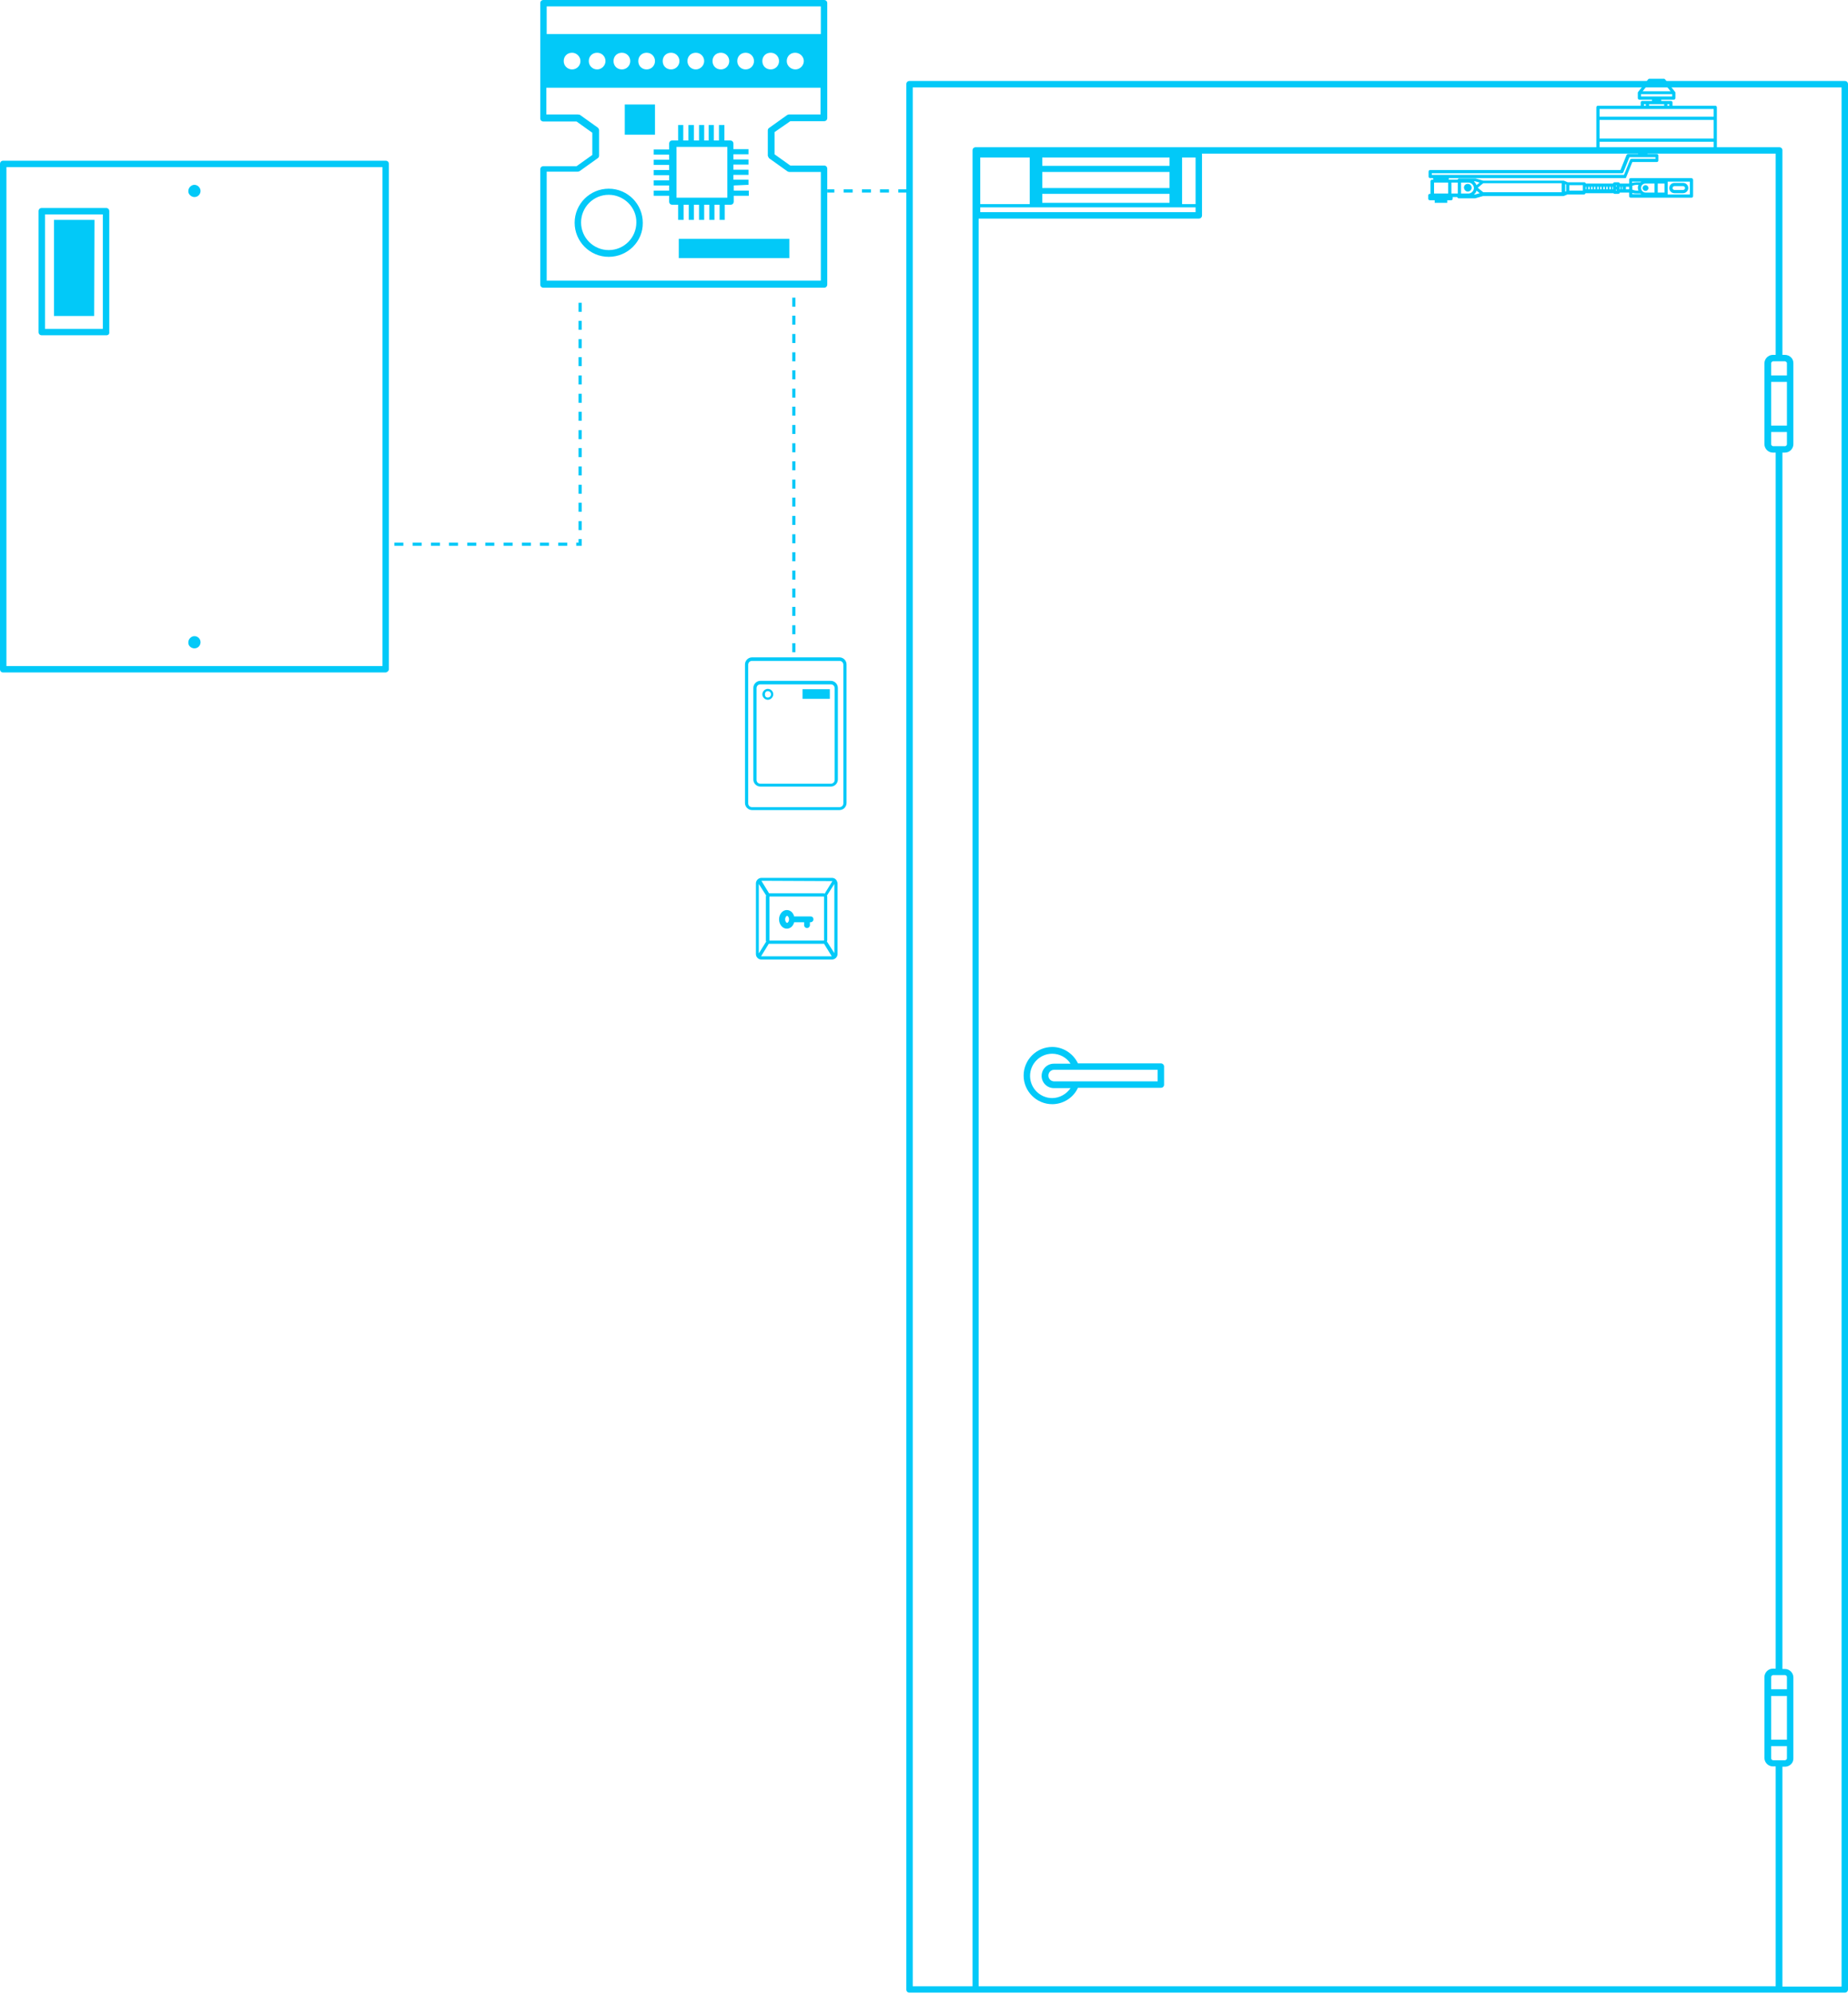 <?xml version="1.0" encoding="utf-8"?>
<!-- Generator: Adobe Illustrator 24.0.1, SVG Export Plug-In . SVG Version: 6.00 Build 0)  -->
<svg version="1.1" id="Слой_1" xmlns="http://www.w3.org/2000/svg" xmlns:xlink="http://www.w3.org/1999/xlink" x="0px" y="0px"
	 viewBox="0 0 575 620.2" style="enable-background:new 0 0 575 620.2;" xml:space="preserve">
<style type="text/css">
	.st0{fill:#02C9F8;}
</style>
<g>
</g>
<g>
</g>
<g>
</g>
<g>
	<path id="controller_1_" class="st0" d="M245.9,37.7h10.5c0.6,0,1-0.4,1-1V1c0-0.6-0.4-1-1-1h-87.3c-0.6,0-1,0.4-1,1v35.8
		c0,0.6,0.4,1,1,1h10.3l4.9,3.5v6.9l-4.9,3.5h-10.3c-0.6,0-1,0.4-1,1v35.8c0,0.6,0.4,1,1,1h87.3c0.6,0,1-0.4,1-1v-36
		c0-0.6-0.4-1-1-1h-10.5L241,48v-6.9L245.9,37.7z M255.4,2v8.6h-85.3V2C170.1,2,255.4,2,255.4,2z M250.1,19c0,1.4-1.2,2.6-2.6,2.6
		c-1.4,0-2.7-1.1-2.7-2.6s1.1-2.6,2.6-2.6C248.9,16.4,250.1,17.6,250.1,19z M242.4,19c0,1.4-1.1,2.6-2.6,2.6s-2.6-1.1-2.6-2.6
		s1.1-2.6,2.6-2.6S242.4,17.6,242.4,19z M234.6,19c0,1.4-1.1,2.6-2.6,2.6c-1.4,0-2.6-1.1-2.6-2.6s1.1-2.6,2.6-2.6
		S234.6,17.6,234.6,19z M226.9,19c0,1.4-1.1,2.6-2.6,2.6s-2.6-1.1-2.6-2.6s1.1-2.6,2.6-2.6S226.9,17.6,226.9,19z M219.1,19
		c0,1.4-1.2,2.6-2.6,2.6c-1.4,0-2.6-1.1-2.6-2.6s1.1-2.6,2.6-2.6S219.1,17.6,219.1,19z M211.4,19c0,1.4-1.1,2.6-2.6,2.6
		s-2.6-1.1-2.6-2.6s1.1-2.6,2.6-2.6S211.4,17.6,211.4,19z M203.8,19c0,1.4-1.1,2.6-2.6,2.6s-2.6-1.1-2.6-2.6s1.1-2.6,2.6-2.6
		S203.8,17.6,203.8,19z M196.1,19c0,1.4-1.1,2.6-2.6,2.6s-2.6-1.1-2.6-2.6s1.1-2.6,2.6-2.6S196.1,17.6,196.1,19z M188.4,19
		c0,1.4-1.2,2.6-2.6,2.6s-2.6-1.1-2.6-2.6s1.1-2.6,2.6-2.6S188.4,17.6,188.4,19z M180.6,19c0,1.4-1.1,2.6-2.6,2.6
		c-1.4,0-2.6-1.1-2.6-2.6s1.1-2.6,2.6-2.6C179.4,16.4,180.6,17.6,180.6,19z M239.4,49.3l5.6,4c0.2,0.1,0.4,0.2,0.6,0.2h9.8v33.8
		h-85.3V53.4h9.7c0.2,0,0.4-0.1,0.6-0.2l5.6-4c0.3-0.2,0.4-0.5,0.4-0.8v-7.9c0-0.3-0.2-0.6-0.4-0.8l-5.6-4c-0.2,0-0.4-0.1-0.7-0.1
		H170v-8.3h85.3v8.3h-9.8c-0.2,0-0.4,0.1-0.6,0.2l-5.6,4c-0.3,0.2-0.4,0.5-0.4,0.8v7.9C239.1,48.8,239.1,49.1,239.4,49.3z
		 M189.4,79.9c-5.9,0-10.6-4.8-10.6-10.6c0-5.9,4.8-10.6,10.6-10.6c5.9,0,10.6,4.8,10.6,10.6C200.1,75.1,195.3,79.9,189.4,79.9z
		 M189.4,60.6c-4.8,0-8.6,3.9-8.6,8.6c0,4.8,3.9,8.6,8.6,8.6c4.8,0,8.6-3.9,8.6-8.6C198.1,64.5,194.1,60.6,189.4,60.6z M203.8,32.5
		h-9.4v9.4h9.4V32.5z M245.6,74.3h-34.4v6h34.4V74.3z M232.9,57.5v-1.6h-4.7v-1.5h4.7v-1.6h-4.7v-1.6h4.7v-1.6h-4.7V48h4.7v-1.6
		h-4.7v-1.7c0-0.6-0.4-1-1-1h-1.8v-4.8h-1.7v4.8h-1.6v-4.8h-1.6v4.8h-1.4v-4.8h-1.6v4.8h-1.6v-4.8h-1.7v4.8h-1.6v-4.8H211v4.8h-1.8
		c-0.6,0-1,0.4-1,1v1.8h-4.8v1.6h4.8v1.6h-4.8v1.6h4.8v1.6h-4.8v1.6h4.8v1.6h-4.8v1.6h4.8v1.6h-4.8v1.6h4.8v1.8c0,0.6,0.4,1,1,1h1.8
		v4.7h1.7v-4.7h1.6v4.7h1.6v-4.7h1.6v4.7h1.6v-4.7h1.6v4.7h1.6v-4.7h1.6v4.7h1.6v-4.7h1.8c0.6,0,1-0.4,1-1v-1.8h4.7v-1.6h-4.7v-1.6
		L232.9,57.5L232.9,57.5z M226.3,61.5h-15.8V45.7h15.8V61.5z"/>
</g>
<g>
	<path id="bp_1_" class="st0" d="M119.9,209.2H1c-0.6,0-1-0.4-1-1V51c0-0.6,0.4-1,1-1h119c0.6,0,1,0.4,1,1v157.3
		C120.9,208.8,120.4,209.2,119.9,209.2z M2,207.2h117V52H2V207.2z M33.1,104.3H13c-0.6,0-1-0.4-1-1V65.7c0-0.6,0.4-1,1-1h20
		c0.6,0,1,0.4,1,1v37.6C34.1,103.9,33.7,104.3,33.1,104.3z M14,102.3h18V66.7H14V102.3z M29.4,68.4H16.8v29.9h12.5L29.4,68.4
		L29.4,68.4z M60.5,61.3c1.1,0,1.9-0.9,1.9-1.9s-0.9-1.9-1.9-1.9s-1.9,0.9-1.9,1.9C58.5,60.4,59.5,61.3,60.5,61.3z M60.5,201.7
		c1.1,0,1.9-0.9,1.9-1.9c0-1.1-0.9-1.9-1.9-1.9s-1.9,0.9-1.9,1.9C58.5,200.9,59.5,201.7,60.5,201.7z"/>
</g>
<g>
	<g>
		<path class="st0" d="M238.9,214.3c-0.9,0-1.7,0.8-1.7,1.7s0.8,1.7,1.7,1.7s1.7-0.8,1.7-1.7C240.6,215,239.8,214.3,238.9,214.3z
			 M238.9,217c-0.6,0-0.9-0.4-0.9-1s0.4-1,0.9-1s1,0.4,1,1C239.9,216.5,239.5,217,238.9,217z"/>
		<rect x="249.7" y="214.4" class="st0" width="8.5" height="3"/>
		<path class="st0" d="M258.5,211.8h-21.9c-1.2,0-2.2,1-2.2,2.2v28.5c0,1.2,1,2.2,2.2,2.2h21.9c1.2,0,2.2-1,2.2-2.2V214
			C260.7,212.8,259.7,211.8,258.5,211.8z M259.7,242.6c0,0.7-0.5,1.2-1.2,1.2h-21.9c-0.7,0-1.2-0.5-1.2-1.2v-28.5
			c0-0.7,0.5-1.2,1.2-1.2h21.9c0.7,0,1.2,0.5,1.2,1.2V242.6z"/>
		<path class="st0" d="M261.2,204.5H234c-1.2,0-2.2,1-2.2,2.2v43.1c0,1.2,1,2.2,2.2,2.2h27.2c1.2,0,2.2-1,2.2-2.2v-43.1
			C263.4,205.5,262.4,204.5,261.2,204.5z M262.4,249.9c0,0.7-0.5,1.2-1.2,1.2H234c-0.7,0-1.2-0.5-1.2-1.2v-43.1
			c0-0.7,0.5-1.2,1.2-1.2h27.2c0.7,0,1.2,0.5,1.2,1.2L262.4,249.9L262.4,249.9z"/>
	</g>
</g>
<g>
	<path id="key_1_" class="st0" d="M258.9,273.1h-22c-0.9,0-1.7,0.8-1.7,1.7v22c0,0.5,0.2,0.9,0.5,1.2c0.3,0.3,0.7,0.5,1.2,0.5l0,0
		h22c0.9,0,1.7-0.8,1.7-1.7v-22C260.5,273.8,259.8,273.1,258.9,273.1z M257.3,292.9c0-0.1,0.1-0.3,0.1-0.4V279c0-0.1,0-0.2-0.1-0.4
		l2.3-3.6v21.5L257.3,292.9z M236.1,296.6V275l2.3,3.6c-0.1,0.1-0.1,0.3-0.1,0.4v13.5c0,0.2,0,0.3,0.1,0.4L236.1,296.6z
		 M239.4,292.6C239.4,292.6,239.3,292.6,239.4,292.6V279c0,0,0-0.1,0.1-0.1h16.8c0,0,0.1,0,0.1,0.1v13.5c0,0,0,0.1-0.1,0.1H239.4z
		 M258.9,274.1h0.1l-2.4,3.9c-0.1,0-0.2-0.1-0.3-0.1h-16.8c-0.1,0-0.1,0-0.2,0l-2.4-3.9c0,0,0,0,0.1,0L258.9,274.1L258.9,274.1z
		 M236.8,297.5C236.8,297.5,236.8,297.4,236.8,297.5l2.4-3.9c0.1,0,0.1,0,0.2,0l0,0h16.8c0.1,0,0.2,0,0.2,0l2.4,3.9h-0.1H236.8z
		 M252.2,285.1h-5.1c-0.3-1.2-1.2-2-2.3-2c-1.3,0-2.4,1.3-2.4,2.9s1.1,2.9,2.4,2.9c1.1,0,2-0.8,2.3-2h3.1v0.9c0,0.5,0.4,0.9,0.9,0.9
		s0.9-0.4,0.9-0.9v-0.9h0.2c0.5,0,0.9-0.4,0.9-0.9S252.8,285.1,252.2,285.1z M244.9,287.1c-0.2,0-0.6-0.4-0.6-1.1s0.4-1.1,0.6-1.1
		s0.6,0.4,0.6,1.1S245.1,287.1,244.9,287.1z"/>
</g>
<g>
	<path class="st0" d="M574,25.2H283c-0.6,0-1,0.4-1,1v592.7c0,0.6,0.4,1,1,1h291c0.6,0,1-0.5,1-1V26.2C575,25.6,574.6,25.2,574,25.2
		z M551.1,134.4h4.9v3.8l0,0c0,0.3-0.3,0.6-0.6,0.6h-3.7c-0.3,0-0.6-0.3-0.6-0.6C551.1,138.2,551.1,134.4,551.1,134.4z M551.1,132.4
		v-13.6h4.9v13.6H551.1z M556,116.8h-4.9V113c0-0.3,0.3-0.6,0.6-0.6h3.7c0.1,0,0.3,0.1,0.4,0.2c0.1,0.1,0.2,0.2,0.2,0.4V116.8z
		 M552.5,110.4h-0.9c-1.4,0-2.6,1.2-2.6,2.6v4.8v15.6v4.8c0,1.4,1.2,2.6,2.6,2.6h0.9v378.3h-0.9c-1.4,0-2.6,1.2-2.6,2.6v4.8v15.6
		v4.8c0,1.4,1.2,2.6,2.6,2.6h0.9v68.4h-248V47.8h248V110.4z M551.1,541.2v-13.6h4.9v13.6H551.1z M556,543.2v3.8
		c0,0.2-0.1,0.3-0.2,0.4c-0.1,0.1-0.3,0.2-0.4,0.2h-3.7c-0.3,0-0.6-0.3-0.6-0.6v-3.8L556,543.2L556,543.2z M551.1,525.5v-3.8
		c0-0.3,0.3-0.6,0.6-0.6h3.7c0.3,0,0.6,0.3,0.6,0.6v3.8H551.1z M573,618h-18.4v-68.4h0.8c0.7,0,1.4-0.3,1.9-0.8s0.7-1.1,0.7-1.8
		v-4.7v-0.1v-15.6v-0.1v-4.7c0-1.4-1.2-2.6-2.6-2.6h-0.8V140.8h0.8c1.4,0,2.6-1.2,2.6-2.6v-4.7v-0.1v-15.6v-0.1V113
		c0-0.7-0.2-1.3-0.7-1.8s-1.2-0.8-1.9-0.8h-0.8V46.8c0-0.6-0.4-1-1-1h-250c-0.6,0-1,0.4-1,1v571.1H284V27.2h289V618z M327.4,343.5
		c3.4,0,6.6-2,8-5.1h25.8c0.6,0,1-0.4,1-1v-5.6c0-0.6-0.5-1-1-1h-25.8c-1.5-3.1-4.6-5.1-8-5.1c-4.9,0-8.9,4-8.9,8.9
		S322.5,343.5,327.4,343.5z M360.2,332.8v3.6H328c-1,0-1.8-0.8-1.8-1.8s0.8-1.8,1.8-1.8C328,332.8,360.2,332.8,360.2,332.8z
		 M327.4,327.8c2.3,0,4.5,1.2,5.7,3.1h-5.2c-2.1,0-3.8,1.7-3.8,3.8s1.7,3.8,3.8,3.8h5.2c-1.2,1.8-3.4,3.1-5.7,3.1
		c-3.8,0-6.9-3.1-6.9-6.9S323.6,327.8,327.4,327.8z"/>
</g>
<g>
	<path id="lock_1_" class="st0" d="M373,47h-69c-0.6,0-1,0.4-1,1v19c0,0.6,0.4,1,1,1h69c0.6,0,1-0.4,1-1V48
		C374,47.4,373.6,47,373,47z M324.3,53.5h39.6v5h-39.6V53.5z M324.3,60.3h39.6v2.8h-39.6V60.3z M324.3,51.6V49h39.6v2.6H324.3z
		 M305,49h15.4v14.5H305V49z M372,66h-67v-1.5h67V66z M372,63.5h-4.2V49h4.2V63.5z"/>
</g>
<g>
	<path class="st0" d="M456.7,59.6c-0.6,0-1.1-0.5-1.2-1.2c0-0.7,0.5-1.2,1.2-1.2s1.2,0.6,1.2,1.2C457.9,59.1,457.3,59.6,456.7,59.6z
		 M512,59.4c0.5,0,0.9-0.4,0.9-0.9s-0.4-0.9-0.9-0.9s-0.9,0.4-0.9,0.9S511.5,59.4,512,59.4z M525.3,58.5c0,0.9-0.8,1.6-1.6,1.6H521
		c-0.9,0-1.6-0.7-1.6-1.6c0-0.9,0.7-1.6,1.6-1.6h2.7C524.6,56.9,525.3,57.6,525.3,58.5z M524.3,58.5c0-0.3-0.3-0.6-0.6-0.6H521
		c-0.3,0-0.6,0.3-0.6,0.6s0.3,0.6,0.6,0.6h2.7C524,59.1,524.3,58.8,524.3,58.5z M534.2,33.4v3.4v6.8V47c0,0.3-0.2,0.5-0.5,0.5h-21.1
		v0.4h2.9c0.3,0,0.5,0.2,0.5,0.5v1.5c0,0.3-0.2,0.5-0.5,0.5h-7.6l-1.9,4.7c0,0.2-0.1,0.3-0.4,0.3h-54.8c0,0.1,0,0.1,0,0.2
		s0,0.2-0.1,0.3h0.2h2.6c0.1-0.2,0.3-0.4,0.5-0.4h5h0.1l2.4,0.7h24.9c0.1,0,0.2,0,0.2,0l1.2,0.5h5.1c0.3,0,0.5,0.2,0.5,0.4h8.5
		c0-0.2,0.2-0.4,0.5-0.4h1.1c0.3,0,0.5,0.2,0.5,0.4h1.4h1.5v-1.2c0-0.3,0.2-0.5,0.5-0.5h18.9c0.2,0,0.5,0.3,0.5,0.5V61
		c0,0.3-0.2,0.5-0.5,0.5h-18.9c-0.3,0-0.5-0.2-0.5-0.5v-1.1h-1.5H504c0,0.2-0.2,0.4-0.5,0.4h-1.1c-0.2,0-0.3-0.1-0.4-0.2h-8.7
		c0,0.2-0.2,0.4-0.5,0.4h-5.1l-1.2,0.5c-0.1,0-0.1,0-0.2,0h-24.9l-2.4,0.7h-0.1h-5c-0.3,0-0.4-0.2-0.5-0.4H452v0.5
		c0,0.3-0.2,0.5-0.5,0.5h-1.2v0.8h-3.9v-0.8h-1.5c-0.3,0-0.5-0.2-0.5-0.5v-1c0-0.3,0.2-0.5,0.5-0.5h0.2v-3.9c0-0.3,0.2-0.5,0.5-0.5
		h0.4c0-0.1-0.1-0.2-0.1-0.3s0-0.1,0-0.2H445c-0.3,0-0.5-0.2-0.5-0.5v-1.5c0-0.3,0.2-0.5,0.5-0.5h59.2l1.9-4.7
		c0.1-0.2,0.3-0.3,0.5-0.3h3.1v-0.4h-12.5c-0.3,0-0.5-0.2-0.5-0.5v-3.4v-6.8v-3.4c0-0.3,0.2-0.5,0.5-0.5h13.3v-1
		c0-0.3,0.2-0.5,0.5-0.5h1.6h1.4V31h-3.9c-0.3,0-0.5-0.2-0.5-0.5v-1.6c0-0.1,0-0.1,0-0.1c0-0.1,0.1-0.1,0.1-0.2l3.1-3.9
		c0.1-0.1,0.2-0.2,0.4-0.2h4.5c0.2,0,0.3,0.1,0.4,0.2l3.1,3.9c0.1,0,0.1,0.1,0.1,0.2v1.7c0,0.3-0.2,0.5-0.5,0.5h-3.9v0.4h1.4h1.6
		c0.3,0,0.5,0.2,0.5,0.5v1h13.3C534,32.9,534.2,33.1,534.2,33.4z M511.1,28.4h8.7l-2.3-2.9h-4.1L511.1,28.4z M510.6,30h9.7v-0.7
		h-9.7L510.6,30L510.6,30z M509.6,58.4c0-0.3,0.1-0.6,0.2-0.9h-0.4c-0.5,0-1,0.1-1.5,0.3V59c0.5,0.2,1,0.3,1.5,0.3h0.4
		C509.7,59,509.6,58.7,509.6,58.4z M510.7,60.4c-0.1,0-0.2-0.1-0.3-0.2h-1c-0.5,0-1,0-1.5-0.2v0.4C507.9,60.4,510.7,60.4,510.7,60.4
		z M518.9,60.5h6.9v-4h-6.9v0.1V60.5L518.9,60.5z M515.8,59.9h2.1v-2.8h-2.1V59.9z M510.6,58.5c0,0.7,0.6,1.4,1.4,1.4h2.8v-2.8H512
		C511.2,57.1,510.6,57.7,510.6,58.5z M507.8,56.9c0.5-0.1,1-0.2,1.5-0.2h1.1c0.1-0.1,0.2-0.1,0.3-0.2h-2.9V56.9z M505.9,58.9h1v-0.8
		h-1V58.9z M504.7,58.9h0.2v-0.8h-0.2V58.9z M504,58.9h0.2v-0.8H504V58.9z M502.8,58h0.2v-0.3h-0.2V58z M502.8,59.3h0.2V59h-0.2
		V59.3z M501.7,58.9h0.2v-0.4v-0.4h-0.2V58.9z M500.8,58.9h0.4v-0.8h-0.4V58.9z M499.8,58.9h0.4v-0.8h-0.4V58.9z M498.9,58.9h0.4
		v-0.8h-0.4V58.9z M497.9,58.9h0.4v-0.8h-0.4V58.9z M497,58.9h0.4v-0.8H497V58.9z M496,58.9h0.4v-0.8H496V58.9z M495.1,58.9h0.4
		v-0.8h-0.4V58.9z M494.2,58.9h0.4v-0.8h-0.4V58.9z M493.4,58.9h0.2v-0.8h-0.2V58.9z M488.3,59.3h4.2v-1.7h-4.2V59.3z M487,59.6
		l0.3-0.1v-2.1l-0.3-0.1V59.6z M460.4,60.1l-1-0.8c-0.1,0.5-0.4,0.9-0.8,1.2h0.4L460.4,60.1z M459.8,58.4l1.7,1.4h24.4V57h-24.4
		L459.8,58.4z M458.6,56.4c0.3,0.3,0.6,0.7,0.8,1.2l1-0.8l-1.4-0.4H458.6z M454.6,60.2h2.3c0.9,0,1.7-0.8,1.7-1.7s-0.8-1.7-1.7-1.7
		h-2.3V60.2z M451.6,60.2h0.1h1.9v-3.4h-2V60.2z M450.6,56.8h-4.4v3.4h4.4V56.8z M515.1,48.9H507l-1.9,4.7c-0.1,0.2-0.3,0.3-0.5,0.3
		h-59.1v0.5h59.8l1.9-4.7c0.1-0.2,0.3-0.3,0.5-0.3h7.4V48.9z M518.8,32.9h0.6v-0.5h-0.6V32.9z M513.1,32.9h4.7v-0.5h-4.7V32.9z
		 M511.5,32.9h0.6v-0.5h-0.6L511.5,32.9L511.5,32.9z M533.2,44.1h-35.5v2.4h35.5V44.1z M533.2,37.3h-35.5l0,0v5.8h35.5V37.3z
		 M533.2,33.9h-13.3h-1.6h-5.7H511h-13.3l0,0v2.4h35.5V33.9z"/>
</g>
<g>
	<path class="st0" d="M181,169.8h-1.7v-1h0.7v-1.1h1V169.8z M176.5,169.8h-2.8v-1h2.8V169.8z M170.8,169.8H168v-1h2.8V169.8z
		 M165.2,169.8h-2.8v-1h2.8V169.8z M159.5,169.8h-2.8v-1h2.8V169.8z M153.8,169.8H151v-1h2.8V169.8z M148.2,169.8h-2.8v-1h2.8V169.8
		z M142.5,169.8h-2.8v-1h2.8V169.8z M136.9,169.8h-2.8v-1h2.8V169.8z M131.2,169.8h-2.8v-1h2.8V169.8z M125.5,169.8h-2.8v-1h2.8
		V169.8z M181,164.9h-1v-2.8h1V164.9z M181,159.2h-1v-2.8h1V159.2z M181,153.6h-1v-2.8h1V153.6z M181,147.9h-1v-2.8h1V147.9z
		 M181,142.2h-1v-2.8h1V142.2z M181,136.6h-1v-2.8h1V136.6z M181,130.9h-1v-2.8h1V130.9z M181,125.3h-1v-2.8h1V125.3z M181,119.6h-1
		v-2.8h1V119.6z M181,113.9h-1v-2.8h1V113.9z M181,108.3h-1v-2.8h1V108.3z M181,102.6h-1v-2.8h1V102.6z M181,97h-1v-2.8h1V97z
		 M247.5,202.9h-1v-2.8h1V202.9z M247.5,197.3h-1v-2.8h1V197.3z M247.5,191.6h-1v-2.8h1V191.6z M247.5,185.9h-1v-2.8h1V185.9z
		 M247.5,180.3h-1v-2.8h1V180.3z M247.5,174.6h-1v-2.8h1V174.6z M247.5,169h-1v-2.8h1V169z M247.5,163.3h-1v-2.8h1V163.3z
		 M247.5,157.6h-1v-2.8h1V157.6z M247.5,152h-1v-2.8h1V152z M247.5,146.3h-1v-2.8h1V146.3z M247.5,140.7h-1v-2.8h1V140.7z
		 M247.5,135h-1v-2.8h1V135z M247.5,129.3h-1v-2.8h1V129.3z M247.5,123.7h-1v-2.8h1V123.7z M247.5,118h-1v-2.8h1V118z M247.5,112.4
		h-1v-2.8h1V112.4z M247.5,106.7h-1v-2.8h1V106.7z M247.5,101h-1v-2.8h1V101z M247.5,95.4h-1v-2.8h1V95.4z M282.3,59.9h-2.8v-1h2.8
		V59.9z M276.6,59.9h-2.8v-1h2.8V59.9z M271,59.9h-2.8v-1h2.8V59.9z M265.3,59.9h-2.8v-1h2.8V59.9z M259.6,59.9h-2.2v-1h2.2V59.9z"
		/>
</g>
</svg>
